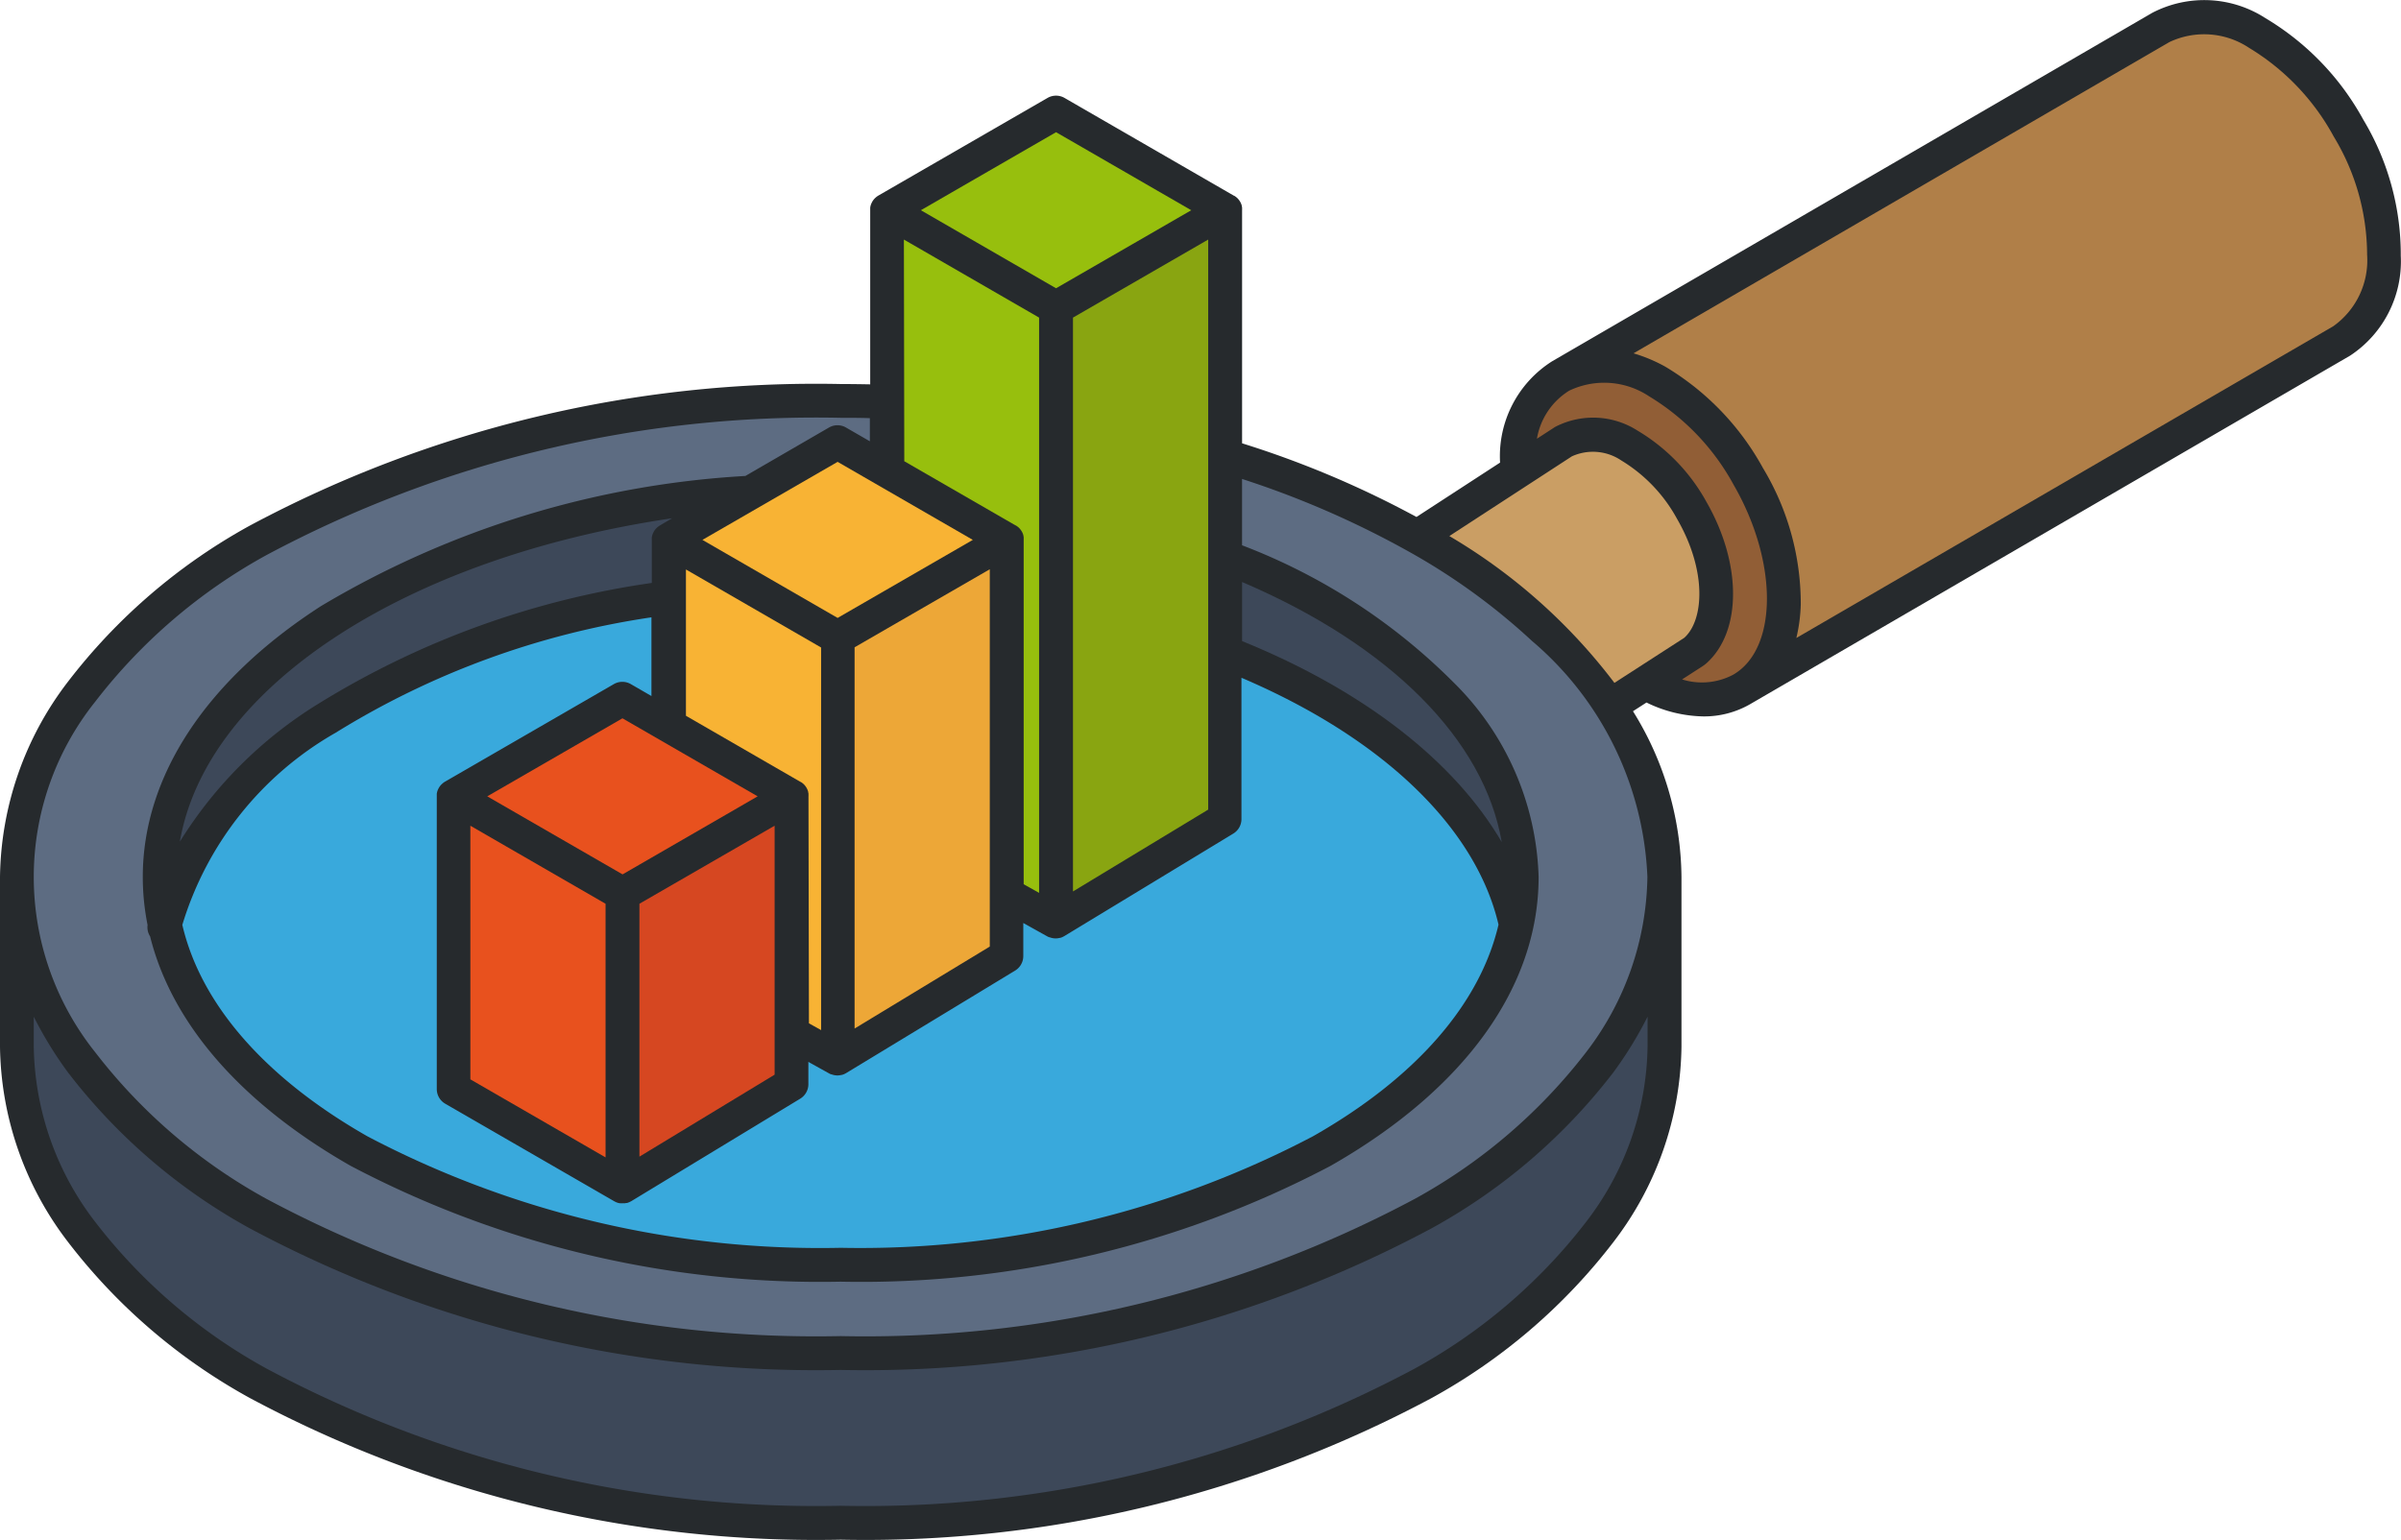<svg xmlns="http://www.w3.org/2000/svg" width="68.07" height="43.664" viewBox="0 0 68.07 43.664">
    <defs>
        <style>
            .prefix__cls-2{fill:#97bf0d}.prefix__cls-4{fill:#f8b334}.prefix__cls-5{fill:#e8511e}.prefix__cls-7{fill:#3d4859}
        </style>
    </defs>
    <g id="prefix__Layer_2" data-name="Layer 2">
        <g id="prefix__Layer_1" data-name="Layer 1">
            <path id="prefix__Path_109" d="M67 3.392A7.594 7.594 0 0 0 64.226.514a3.192 3.192 0 0 0-3.208-.15L44 10.248a3.185 3.185 0 0 0-1.472 2.871l-2.37 1.542a27.66 27.66 0 0 0-4.944-2.089v-6.61a.477.477 0 0 0 0-.058v-.016c0-.015-.005-.029-.009-.044V5.83a.476.476 0 0 0-.044-.106l-.007-.011a.437.437 0 0 0-.025-.037l-.009-.012a.473.473 0 0 0-.035-.04.5.5 0 0 0-.042-.037l-.012-.009-.038-.026h-.007L30.18 2.777a.481.481 0 0 0-.481 0l-4.794 2.768a.475.475 0 0 0-.048.032l-.012.009-.034.03-.01.01a.481.481 0 0 0-.07.091l-.006.011-.02.04-.006.015a.459.459 0 0 0-.017.05.465.465 0 0 0-.011.055.147.147 0 0 1 0 .016V10.9c-.276-.005-.554-.009-.829-.009a34.028 34.028 0 0 0-16.761 4.016 16.527 16.527 0 0 0-5.152 4.423A9.277 9.277 0 0 0 0 24.87v4.813a9.279 9.279 0 0 0 1.928 5.539 16.5 16.5 0 0 0 5.153 4.424 34.025 34.025 0 0 0 16.755 4.019 34.028 34.028 0 0 0 16.755-4.019 16.512 16.512 0 0 0 5.152-4.424 9.279 9.279 0 0 0 1.928-5.539V24.87a9.033 9.033 0 0 0-1.375-4.7l.383-.247a3.8 3.8 0 0 0 1.612.394 2.612 2.612 0 0 0 1.321-.344l17.018-9.889a3.2 3.2 0 0 0 1.434-2.826A7.441 7.441 0 0 0 67 3.392z" data-name="Path 109" style="fill:#262a2d"/>
            <path id="prefix__Path_110" d="M163.363 43.313l3.833 2.213V61.84l-.437-.244V51.83a.473.473 0 0 0 0-.058.157.157 0 0 0 0-.016q0-.022-.009-.044v-.014a.475.475 0 0 0-.044-.106l-.007-.011a.435.435 0 0 0-.025-.037l-.009-.012a.473.473 0 0 0-.035-.04.483.483 0 0 0-.043-.037l-.012-.009-.038-.026h-.007l-3.156-1.821z" class="prefix__cls-2" data-name="Path 110" transform="translate(-137.737 -36.519)"/>
            <path id="prefix__Path_111" d="M154.449 105.126l3.833-2.213v10.7l-3.833 2.325z" data-name="Path 111" transform="translate(-130.221 -86.769)" style="fill:#eda737"/>
            <path id="prefix__Path_112" d="M134.617 85.712l-3.833 2.213-3.833-2.213 3.833-2.213z" class="prefix__cls-4" data-name="Path 112" transform="translate(-107.037 -70.401)"/>
            <path id="prefix__Path_113" d="M85 149.276l3.833 2.213v7.193L85 156.469z" class="prefix__cls-5" data-name="Path 113" transform="translate(-71.665 -125.859)"/>
            <path id="prefix__Path_114" d="M88.064 132.075l3.833-2.213 3.833 2.213-3.83 2.213z" class="prefix__cls-5" data-name="Path 114" transform="translate(-74.25 -109.491)"/>
            <path id="prefix__Path_115" d="M115.56 151.489l3.833-2.213v7.06l-3.833 2.325z" data-name="Path 115" transform="translate(-97.432 -125.859)" style="fill:#d64721"/>
            <path id="prefix__Path_116" d="M127.376 109.353a.5.5 0 0 0 0-.058.116.116 0 0 0 0-.016c0-.015-.005-.029-.009-.044v-.014a.476.476 0 0 0-.044-.106l-.006-.011a.393.393 0 0 0-.025-.037l-.009-.012a.513.513 0 0 0-.035-.04.457.457 0 0 0-.042-.037l-.012-.009-.038-.026h-.007l-3.247-1.875v-4.149l3.832 2.213v10.85l-.345-.192z" class="prefix__cls-4" data-name="Path 116" transform="translate(-104.455 -86.769)"/>
            <path id="prefix__Path_117" d="M46.113 93.9a.473.473 0 0 0-.048.032l-.012.009a.436.436 0 0 0-.034.03l-.01.01a.478.478 0 0 0-.07.091l-.006.011-.02.04-.006.014a.482.482 0 0 0-.017.05.513.513 0 0 0-.011.055v.016a.448.448 0 0 0 0 .046v1.229a24.557 24.557 0 0 0-9.48 3.443 12.062 12.062 0 0 0-3.9 3.894c.753-4.376 6.381-8.056 13.956-9.171z" class="prefix__cls-7" data-name="Path 117" transform="translate(-27.4 -79.001)"/>
            <path id="prefix__Path_118" d="M37.3 114.873a23.492 23.492 0 0 1 8.953-3.273v2.232l-.585-.338a.48.48 0 0 0-.481 0l-4.787 2.767a.472.472 0 0 0-.048.032l-.012.01-.034.03-.01.01a.48.48 0 0 0-.069.091l-.006.011a.429.429 0 0 0-.02.04l-.006.014a.472.472 0 0 0-.017.05.5.5 0 0 0-.011.055V124.978a.481.481 0 0 0 .24.416l4.794 2.768.036.018.02.01.037.012.022.007.042.008h.018a.513.513 0 0 0 .062 0 .485.485 0 0 0 .054 0h.008l.039-.008h.023l.031-.011.03-.011.025-.013.029-.014 4.794-2.909a.481.481 0 0 0 .231-.411v-.632l.592.329a.467.467 0 0 0 .046.022h.01l.041.013.017.005a.464.464 0 0 0 .233 0h.012l.033-.011.028-.01.025-.013.031-.016 4.794-2.909a.481.481 0 0 0 .231-.411v-.938l.683.381.046.022h.01l.041.013.017.005a.484.484 0 0 0 .12.016.475.475 0 0 0 .113-.014h.013l.033-.011.028-.01.025-.013.031-.016 4.794-2.909a.48.48 0 0 0 .231-.411v-4.008c4 1.708 6.64 4.239 7.288 7-.524 2.249-2.343 4.343-5.254 6a27.57 27.57 0 0 1-13.394 3.166 27.57 27.57 0 0 1-13.413-3.158c-2.911-1.658-4.73-3.751-5.254-6a9.407 9.407 0 0 1 4.347-5.449z" data-name="Path 118" transform="translate(-27.784 -94.093)" style="fill:#39a9dc"/>
            <path id="prefix__Path_119" d="M193.924 45.526l3.833-2.213v16.166l-3.833 2.321z" data-name="Path 119" transform="translate(-163.504 -36.519)" style="fill:#89a511"/>
            <path id="prefix__Path_120" d="M224.485 106.9v-1.675c4.2 1.793 6.864 4.476 7.361 7.374-1.337-2.288-3.902-4.293-7.361-5.699z" class="prefix__cls-7" data-name="Path 120" transform="translate(-189.271 -88.719)"/>
            <path id="prefix__Path_121" d="M170.26 23.9l3.833 2.213-3.833 2.213-3.833-2.213z" class="prefix__cls-2" data-name="Path 121" transform="translate(-140.32 -20.151)"/>
            <path id="prefix__Path_122" d="M51.878 184.65a8.34 8.34 0 0 1-1.743 4.971 15.584 15.584 0 0 1-4.858 4.159A33.058 33.058 0 0 1 29 197.671a33.053 33.053 0 0 1-16.274-3.89 15.58 15.58 0 0 1-4.858-4.159 8.339 8.339 0 0 1-1.743-4.971v-.85a11 11 0 0 0 .967 1.576 16.516 16.516 0 0 0 5.153 4.424A34.026 34.026 0 0 0 29 193.819a34.028 34.028 0 0 0 16.759-4.019 16.513 16.513 0 0 0 5.152-4.424 11 11 0 0 0 .967-1.576z" class="prefix__cls-7" data-name="Path 122" transform="translate(-5.168 -154.968)"/>
            <path id="prefix__Path_123" d="M50.135 93.526a15.584 15.584 0 0 1-4.858 4.159A33.058 33.058 0 0 1 29 101.576a33.053 33.053 0 0 1-16.274-3.89 15.581 15.581 0 0 1-4.858-4.159 7.962 7.962 0 0 1 0-9.943 15.584 15.584 0 0 1 4.858-4.159A33.059 33.059 0 0 1 29 75.534c.275 0 .553 0 .829.01v.656l-.677-.391a.481.481 0 0 0-.481 0L26.3 77.183a26.408 26.408 0 0 0-12.034 3.692c-3.256 2.1-5.05 4.828-5.05 7.68a6.928 6.928 0 0 0 .136 1.363.479.479 0 0 0 .072.324c.615 2.471 2.582 4.737 5.689 6.508A28.541 28.541 0 0 0 29 100.033a28.541 28.541 0 0 0 13.889-3.284c3.8-2.166 5.9-5.076 5.9-8.194a8.072 8.072 0 0 0-2.4-5.506 17.036 17.036 0 0 0-6.008-3.9v-1.881a26.226 26.226 0 0 1 4.733 2.063 18.009 18.009 0 0 1 3.487 2.531 9.286 9.286 0 0 1 3.272 6.691 8.34 8.34 0 0 1-1.738 4.973z" data-name="Path 123" transform="translate(-5.168 -63.685)" style="fill:#5d6c82"/>
            <path id="prefix__Path_124" d="M261.939 84.019l3.473-2.26a1.437 1.437 0 0 1 1.4.115 4.389 4.389 0 0 1 1.587 1.666c.844 1.462.762 2.86.2 3.365l-1.98 1.278a16.146 16.146 0 0 0-4.68-4.164z" data-name="Path 124" transform="translate(-220.849 -68.817)" style="fill:#ca9e64"/>
            <path id="prefix__Path_125" d="M281.852 77.545l.574-.37a.974.974 0 0 0 .121-.092c1-.9 1-2.819 0-4.565a5.351 5.351 0 0 0-1.956-2.028 2.338 2.338 0 0 0-2.32-.115l-.012.006-.013.007-.01.007-.011.007-.488.317a1.993 1.993 0 0 1 .915-1.363 2.3 2.3 0 0 1 2.265.16 6.633 6.633 0 0 1 2.4 2.516c1.26 2.183 1.253 4.646-.016 5.379a1.89 1.89 0 0 1-1.449.134z" data-name="Path 125" transform="translate(-234.164 -58.277)" style="fill:#915e36"/>
            <path id="prefix__Path_126" d="M316 12.383a2.292 2.292 0 0 1-.958 2.026l-15.223 8.842a4.642 4.642 0 0 0 .125-.954 7.452 7.452 0 0 0-1.071-3.864 7.6 7.6 0 0 0-2.771-2.877 4.426 4.426 0 0 0-.9-.378l15.188-8.824a2.3 2.3 0 0 1 2.264.161 6.632 6.632 0 0 1 2.4 2.516 6.486 6.486 0 0 1 .946 3.352z" data-name="Path 126" transform="translate(-248.891 -5.158)" style="fill:#b07f48"/>
        </g>
    </g>
</svg>
